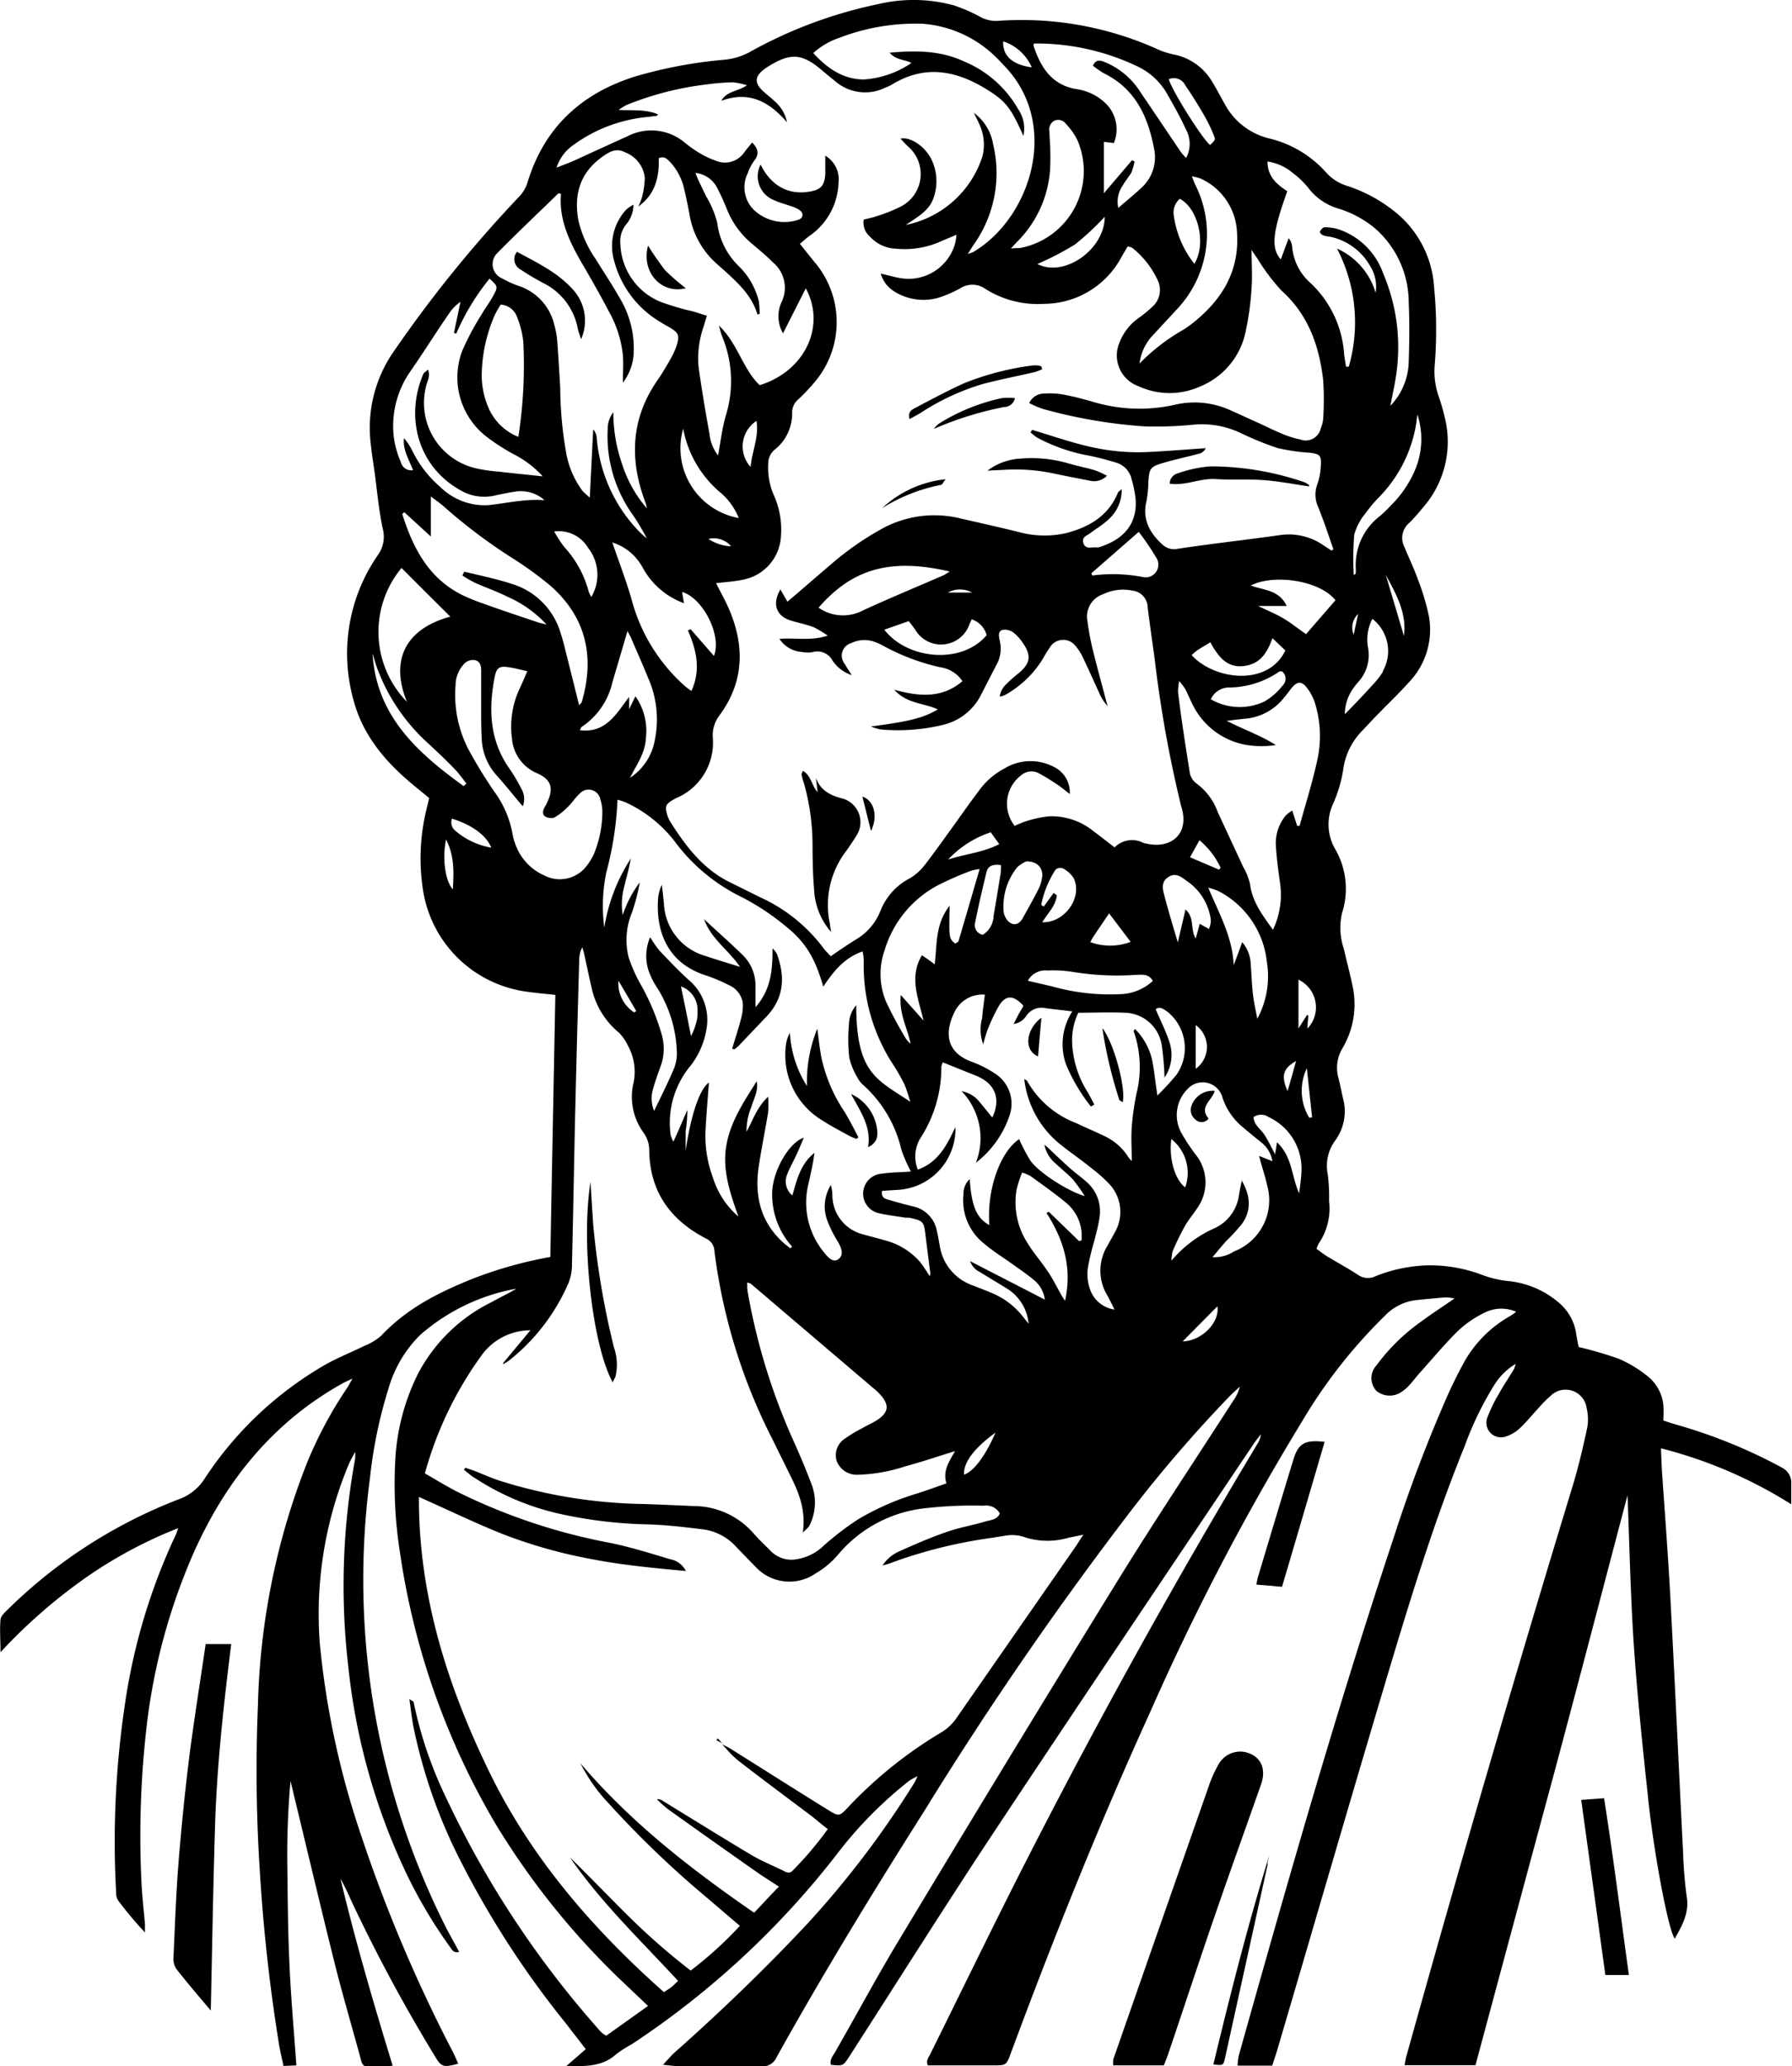 <svg xmlns="http://www.w3.org/2000/svg" viewBox="0 0 210.16 242.3"><title>Asset 11</title><g id="Layer_2" data-name="Layer 2"><g id="Layer_1-2" data-name="Layer 1"><path d="M208.94,172.08a60.76,60.76,0,0,0-11.87-4.88c-.73-.2-1.45-.44-2-.62a16.11,16.11,0,0,0,0-1.85,5,5,0,0,0-2-3.47,14.4,14.4,0,0,0-3.27-1.94,46.33,46.33,0,0,0-4.66-1.36c-.08-.42-.21-1-.28-1.49a5.86,5.86,0,0,0-2.08-3.74,10.7,10.7,0,0,0-5.95-2.51,12.57,12.57,0,0,1-2.91-.68,17.34,17.34,0,0,0-6.28-1.16,17.59,17.59,0,0,0-6.4,1.31,2,2,0,0,1-2-.21c-1.15-.75-2.36-1.4-3.53-2.11-.45-.27-.87-.61-1.31-.92a3.51,3.51,0,0,1,.25-.62,7.3,7.3,0,0,0,1.22-5,20.52,20.52,0,0,0-.16-3.14,5,5,0,0,1,.92-4,5.78,5.78,0,0,0,.89-4.83c-.19-.8-.34-1.61-.54-2.41a4.43,4.43,0,0,1,.47-3.54,10.13,10.13,0,0,0,1.15-7.4c-.29-1.43-.69-2.84-1-4.25a7.65,7.65,0,0,1-.21-4.19,9.29,9.29,0,0,0-.82-7.53,5.75,5.75,0,0,1-.24-5.26,16,16,0,0,0,1.18-3.91,8,8,0,0,1,2.27-4.7c.66-.69,1.3-1.41,2-2.1,1.11-1.15,2.28-2.25,3.34-3.44a8.94,8.94,0,0,0,2.47-7.81,27.31,27.31,0,0,0-1.28-4.31c-.47-1.33-1.09-2.61-1.63-3.92a2.29,2.29,0,0,1,.56-2.74,19.77,19.77,0,0,0,1.56-1.74,11.7,11.7,0,0,0,2.77-10.06,26,26,0,0,0-.82-3,8.79,8.79,0,0,1-.5-3.63,51.07,51.07,0,0,0-.06-9.17,12.29,12.29,0,0,0-4.87-9.13,17.61,17.61,0,0,0-5.29-2.81,5.38,5.38,0,0,1-2.5-1.58,13,13,0,0,0-6.7-4,8.06,8.06,0,0,1-5.23-4.09c-.49-.87-.95-1.77-1.48-2.62a6.76,6.76,0,0,0-4.6-3.16,9,9,0,0,1-1.93-.66A38.79,38.79,0,0,0,117,2.45,3.82,3.82,0,0,1,115,2,18.73,18.73,0,0,0,111.83.62,18,18,0,0,0,103,.48,53,53,0,0,0,88,6.06,7.7,7.7,0,0,1,85,7,53.15,53.15,0,0,0,74.39,9C68.11,11,63.82,15,61.88,21.35A4.23,4.23,0,0,1,60.94,23a148.78,148.78,0,0,0-14.89,18.4,15.64,15.64,0,0,0-2.55,10.8c.11,1.08.29,2.17.44,3.25.3,2.17.48,4.36.94,6.5a3.71,3.71,0,0,1-.57,3.15,20.24,20.24,0,0,0-2.85,17c1.07,4.09,3.69,7.18,6.87,9.84.65.55,1.34,1.08,2,1.65-.11.47-.21.9-.32,1.34a24.23,24.23,0,0,0-.39,9.52,14.22,14.22,0,0,0,12,11.82c1.12.17,2.24.26,3.51.4q-.3,15.39-.59,30.73a48.56,48.56,0,0,0-9.12,2.56c-4,1.6-7.73,3.49-10.72,6.68a6.92,6.92,0,0,1-2,1.2c-1.47.73-3,1.33-4.44,2.13a41.85,41.85,0,0,0-14.31,13.5,5.93,5.93,0,0,1-3,2.35A58.59,58.59,0,0,0,.91,188.74c-.34.34-.81.76-.85,1.18-.11,1.19,0,2.4,0,3.83a63.14,63.14,0,0,1,9.6-8.46,52.32,52.32,0,0,1,11.24-6.09c-.16.43-.2.61-.28.77a70.41,70.41,0,0,0-6,20.1,108.68,108.68,0,0,0-1,21.85,1.7,1.7,0,0,0,.21.91A43.41,43.41,0,0,0,17,226.61c0-.54,0-.76,0-1-.14-1.64-.34-3.27-.41-4.91A111.63,111.63,0,0,1,17.25,202a70.89,70.89,0,0,1,5.55-20.11c3.78-8.38,9.33-15.22,17.49-19.73.25-.14.51-.24,1.05-.49-.3.51-.43.74-.57,1A48.09,48.09,0,0,0,36,171.56,82.7,82.7,0,0,0,30.25,200a180.56,180.56,0,0,0,.19,18.9,204.79,204.79,0,0,0,2.28,20.82c.14.83.34,1.66.53,2.55l1.51-.07c-.27-3.79-.6-7.46-.78-11.14s-.24-7.3-.26-10.95a98.14,98.14,0,0,1,.35-11.25c1.79,7.38,3.45,14.43,5.2,21.46.92,3.67,2,7.31,3,11,.12.45.18,1,.78,1a13,13,0,0,0,3-.09c-2.25-7.34-4.37-14.58-6.12-21.92.5.88.91,1.79,1.32,2.7A190.45,190.45,0,0,0,50.93,241c.83,1.41,1,1.48,2.81,1-.21-.46-.4-.92-.62-1.36a174.74,174.74,0,0,1-10.77-25.42,99.37,99.37,0,0,1-4.85-22.55,45.49,45.49,0,0,1,3.42-21c.17-.41.41-.79.73-1.42a6.77,6.77,0,0,1,0,.81,82.22,82.22,0,0,0-.8,24.41,74.58,74.58,0,0,0,6.41,23.38,56.57,56.57,0,0,0,5.59,9.57c.19.26.34.62,1,.48-.52-1-1-1.82-1.46-2.7a90.68,90.68,0,0,1-9-52.9,54.44,54.44,0,0,1,2.16-10.43,14.5,14.5,0,0,1,3.71-6.31,23.38,23.38,0,0,1,11.29-5.44c-.92.57-1.89,1-2.83,1.54a19.41,19.41,0,0,0-8.7,8.44,25.64,25.64,0,0,0-2.63,9.58,51.12,51.12,0,0,0,.49,11.19,87.29,87.29,0,0,0,11.23,32A89.51,89.51,0,0,0,73,232.38l3,2.85-4.9,3.49a4,4,0,0,1-.45-.29,5.21,5.21,0,0,1-.56-.59,113.69,113.69,0,0,1-17.76-27,47.79,47.79,0,0,1-3.82-11.24c0-.08-.17-.13-.5-.36.17,1.21.28,2.19.46,3.17a61.83,61.83,0,0,0,5.74,16.2,108.36,108.36,0,0,0,12.07,18.56l2.42,3.13-2.31,2c2.31,0,4.25.06,5.86-1.4a15.17,15.17,0,0,1,1.84-1.18,100.25,100.25,0,0,0,24-22.21,47.9,47.9,0,0,1,8.52-8.67c.23-.17.49-.28,1-.56-.21.44-.27.6-.36.75a110.78,110.78,0,0,1-12.47,16.46c-5,5.35-10.26,10.41-15.73,15.26-.38.35-.71.76-1.3,1.38.91.08,1.48.18,2.05.18,3.15,0,6.31,0,9.46,0a1.78,1.78,0,0,0,1.82-1.07c5.46-9.82,11.32-19.4,17.33-28.89A423.75,423.75,0,0,1,132.76,177a158.79,158.79,0,0,1,11.45-13.27c.38-.39.79-.75,1.19-1.12a4.84,4.84,0,0,1-.77,1.65c-4.57,7.1-9.26,14.13-13.69,21.32q-12.85,20.86-25.48,41.88c-2.62,4.33-5,8.79-7.53,13.2-.26.44-.65.88-.49,1.47,1.45.15,1.44.15,2.22-1.06,5.46-8.49,10.82-17,16.39-25.45,10.26-15.49,20.64-30.9,31-46.34.25-.37.54-.72.82-1.08a2.62,2.62,0,0,1-.43,1.16q-13.81,23-26.08,46.88c-4.2,8.16-8.19,16.42-12.26,24.63-.18.38-.55.74-.28,1.33h7.65c1.55,0,1.55,0,2.11-1.52,5-13.48,10.34-26.8,16.3-39.89a290.12,290.12,0,0,1,17.8-34.07,60.15,60.15,0,0,1,9.78-12.47,6.06,6.06,0,0,1,3.45-1.77c1.22-.13,2.45-.25,3.67-.34a6.34,6.34,0,0,1,1,.13c-1.46,1-2.75,1.85-4,2.77a22.94,22.94,0,0,0-5.15,5.07,2.19,2.19,0,0,0,0,3,2.45,2.45,0,0,0,3,.07,5.1,5.1,0,0,0,.92-.82c.43-.47.81-1,1.24-1.46,1.46-1.63,2.86-3.32,4.42-4.85a12.33,12.33,0,0,1,3-2.07,4.36,4.36,0,0,1,3.81-.15c-.31.22-.52.38-.74.51a14.11,14.11,0,0,0-5.49,5.61c-.63,1.16-1.22,2.35-1.76,3.55a170.05,170.05,0,0,0-6.36,16.75c-6.68,20.08-12.47,40.43-18.19,60.8a8,8,0,0,0-.14,1.18h4.06c.23-.72.44-1.32.62-1.93,4.6-15.61,9.12-31.25,13.8-46.84,2.42-8,4.95-16,8.13-23.82a38.19,38.19,0,0,1,3.51-7.25,7.39,7.39,0,0,1,2.51-2.46c-.15.42-.16.51-.2.59-.6,1-1.23,1.92-1.78,2.92a17.06,17.06,0,0,0-1.37,2.82,1.71,1.71,0,0,0,2.16,2.2,4.27,4.27,0,0,0,1.63-.95c.77-.71,1.43-1.54,2.14-2.3a15.13,15.13,0,0,1,1.54-1.56,2.49,2.49,0,0,1,4.19,1.5,5.58,5.58,0,0,1,.06,2.3c-.48,2.23-1,4.46-1.65,6.63q-10.17,33.36-19.54,67c-.1.33-.14.67-.23,1.1h8.32q4.49-16.72,9-33.42c3-11.17,5.91-22.34,8.83-33.42.23,5.75.34,11.6.73,17.42s1,11.72,1.63,17.58c.67,6.73,2.42,16,3.18,17,.85-1.52,1.71-3,1.41-4.87a49.74,49.74,0,0,1-.43-5.19c-.5-9.76-.94-19.52-1.46-29.27-.26-5.06-.65-10.12-1-15.17-.06-.95-.09-1.9-.14-3a53.07,53.07,0,0,1,15.28,6.56c0-.92,0-1.63,0-2.34A2,2,0,0,0,208.94,172.08ZM154.47,89.21c-.56,2.57-1.36,5.1-2.06,7.64l-.28,0c-.18-.55-.35-1.1-.58-1.8a4.5,4.5,0,0,0-.77.59,5.13,5.13,0,0,0-1.14,3.7c.09,1.36.27,2.73.46,4.08a9.53,9.53,0,0,1-.81,5.61c-1.27-1.76-2.44-3.31-2.69-5.37a7.59,7.59,0,0,0-.8-2c-1-2.16-2-4.29-3-6.46a7.15,7.15,0,0,0-2.5-3.34,2,2,0,0,1-.76-1.21c-.5-3.15-1-6.31-1.38-9.47a6.45,6.45,0,0,1,.13-1.32,8.53,8.53,0,0,1,.71.93c.31.61.57,1.25.88,1.86a8.67,8.67,0,0,0,7,4.8,11.08,11.08,0,0,0,2.75-.08c-1.73-1.1-3.67-1.78-5.77-2.84,1-.12,1.74-.21,2.46-.28a6.45,6.45,0,0,0,4.28-2.46c.34-.37.61-.8.94-1.18.6-.7,1.1-.76,1.69,0a5.61,5.61,0,0,1,1,1.89A13,13,0,0,1,154.47,89.21ZM152,124.42c-.33,1.19-.61,2.22-1,3.53C150.22,126.16,150.46,125.3,152,124.42ZM140.7,108.33c-.16.6-.3,1.11-.47,1.73-.66-1.06-.1-2.45-1.2-3.4l-.9,3.85c-.56-1.9-1.08-3.57-1.52-5.27-.21-.81-.55-1.75.38-2.37s1.57,0,2.24.47a6.54,6.54,0,0,1,2.75,4.37,2,2,0,0,1,0,.55,5.56,5.56,0,0,1-.19.68Zm-.47,17v-5.12A3.15,3.15,0,0,1,140.23,125.33Zm-.67-24.8,1.11-2a9.41,9.41,0,0,1,2.48,3.23c-.07.07-.13.15-.19.22Zm2.14,3.56a7.26,7.26,0,0,1,1.24.43,10.59,10.59,0,0,1,5.63,8.25,10.48,10.48,0,0,1-1.12,6.7c-.18-1-.4-1.92-.51-2.88-.14-1.18-.16-2.37-.26-3.55a4.17,4.17,0,0,0-1-2.56c-.35,1-.67,1.83-1,2.7C144.56,109.92,143,107.19,141.7,104.09Zm-1.95-27.27a7.08,7.08,0,0,1,.68-.57c.45-.3.93-.57,1.51-.93.87,1.55,1.86,3,3.85,2.79s2.8-1.51,3.44-3.27l1.51,1.44C148.69,80.56,142.38,79.73,139.75,76.82Zm10.68,3.56a7.35,7.35,0,0,1-2.12,1.87A6.75,6.75,0,0,1,142,82a2.36,2.36,0,0,1,2.06-1.38,10.45,10.45,0,0,0,6-1.89c.06,0,.17,0,.29,0A1.09,1.09,0,0,1,150.43,80.38Zm2.76-6c-1-.68-1.77-1.33-2.65-1.85s-1.78-.89-3-1.47h3.36c-.92-1.93-2.73-1.83-4.21-2.4,2.78-1.41,8.13-.56,9.93,1.73C155.49,71.68,154.36,73,153.19,74.34Zm9,4.39a10.34,10.34,0,0,1-1.27,1.61c-1,1.1-2,2.16-3.2,3.37a5.21,5.21,0,0,1,.87-2.86,8,8,0,0,1,.66-.87,4.67,4.67,0,0,0,1.2-4,5.25,5.25,0,0,1,.5-3.45A4.79,4.79,0,0,1,162.16,78.73ZM159.28,72c-.18.81-.35,1.62-.53,2.43A2.2,2.2,0,0,1,159.28,72Zm5.37,2.58c-.69-2.33-1.41-4.74-2.13-7.16C163.74,69.66,165,71.91,164.65,74.54Zm1.59-25.94A9.33,9.33,0,0,1,166,55a13,13,0,0,1-2.89,4.28,13.61,13.61,0,0,1-1.28,1.24A7.21,7.21,0,0,0,159,66.61a4.9,4.9,0,0,1,0,.54c0,.09,0,.18-.24.27a35.17,35.17,0,0,1,.06-4.71,6.56,6.56,0,0,1,1.31-2.5,16.59,16.59,0,0,1,1.69-2,15.94,15.94,0,0,0,4.29-8.68C166.12,49.35,166.15,49.13,166.24,48.6ZM151.61,20.28a9.91,9.91,0,0,1,1.86,1.8,6.8,6.8,0,0,0,3.43,2.36,12.39,12.39,0,0,1,4.31,2.3,11.56,11.56,0,0,1,4,8.69c.1,2.32.08,4.65,0,7a7.72,7.72,0,0,1-2.15,5.16c.26-1.38.51-2.47.67-3.58a22.06,22.06,0,0,0-1.51-11.93,8.4,8.4,0,0,0-5.27-5.2,5.73,5.73,0,0,0-1.6-.23c-.18,0-.44.27-.53.47s.19.4.36.48a3.44,3.44,0,0,0,.8.16,7.06,7.06,0,0,1,4.78,3.57,4.46,4.46,0,0,1,.57,3,8.24,8.24,0,0,0-4.53-5.18A18.75,18.75,0,0,1,158.18,43l-.32,0c-.07-.46-.16-.93-.22-1.39a12.6,12.6,0,0,0-3.88-8.36,6.42,6.42,0,0,1-2.23-4.41,2.46,2.46,0,0,0-.15-.53,2.36,2.36,0,0,0-.25-.38l-.92,2.49c-1.16-1.32-1-3.12.76-8-1.19-.77-2.32-1.68-2.32-3.48A5.93,5.93,0,0,1,151.61,20.28Zm-6.54,6.94c.32,4.53-1.72,7.89-5.12,10.61a12.49,12.49,0,0,1-1.11.8,23.32,23.32,0,0,0-5.2,4,5.89,5.89,0,0,1,1.74-3.5c.91-1,1.86-2,2.77-3a12.83,12.83,0,0,0,2-14.52c-.11-.24-.2-.5-.37-.93a6.33,6.33,0,0,1,1,.25A7.26,7.26,0,0,1,145.07,27.22Zm-6.71-3.91c2.15,1.12,3.16,5.27,1.71,7.63a11.68,11.68,0,0,1-2.43-5.82A2.14,2.14,0,0,1,138.36,23.31ZM139,10c.78,1.12,1.49,2.28,2.18,3.46a18.59,18.59,0,0,1,1.14,2.33c.25.6.21.62-.4,1.21-.8-.55-4.43-6.27-4.85-7.71A1.48,1.48,0,0,1,139,10ZM121.26,5.1a27.52,27.52,0,0,1,12.25,2.74A7.82,7.82,0,0,1,136.87,11c.79,1.39,1.58,2.78,2.24,4.23a3.51,3.51,0,0,1,0,3.29,6.21,6.21,0,0,1-.62-.69c-1.59-2.35-3.16-4.7-4.73-7a8.94,8.94,0,0,0-4.22-3.56c-.49-.19-1-.35-1.37.43a10.87,10.87,0,0,0,1.28.89c3.7,1.81,5.19,5.09,5.9,8.87a4.81,4.81,0,0,1-1.53,4.6c-.82.77-1.7,1.48-2.67,2.32a3.33,3.33,0,0,1,.53-2.64c.29-.52.7-1,1-1.49a7.07,7.07,0,0,0,.38-1.31l-.3-.15-3.3,3.87V16.63l1.17.15a4.25,4.25,0,0,0-.8-4.49,6.12,6.12,0,0,0-3.59-1.84c-2.88-.48-4.17-2.52-5-5C121.16,5.36,121.22,5.26,121.26,5.1Zm1.81,10.33a1.17,1.17,0,0,1,.58-1.27,1.09,1.09,0,0,1,1.35.36,7.34,7.34,0,0,1,1.39,2,9.18,9.18,0,0,1-6.68,12.55c-.27.05-.54,0-1.16.08.39-.43.56-.63.75-.81A13.21,13.21,0,0,0,123.18,19C123.21,17.8,123.12,16.61,123.07,15.43Zm3,13.24a31.79,31.79,0,0,0,3.49-3.25c0,3.8-4.71,7.17-7.9,5.54A35.35,35.35,0,0,0,126.07,28.67ZM117.65,4.85A5.5,5.5,0,0,1,121,7.9C118.69,7.58,117.57,6.52,117.65,4.85ZM67.18,17.05a17.56,17.56,0,0,1,8.71-3.33L77,13.59s.06-.05.19-.17c-1.44-.62-2.92-.44-4.64-.53a8.63,8.63,0,0,1,.91-.57,36.27,36.27,0,0,1,9.5-2.43,27.36,27.36,0,0,1,3-.24A8.91,8.91,0,0,1,87.6,10c-1.11.76-2.38.67-3,1.82,3.29-1.21,5.65.15,7.7,2.52a4.48,4.48,0,0,0-1.54-2.55c-.46-.44-1-.81-1.44-1.27-.82-.84-.75-1.56.17-2.3a9,9,0,0,1,.91-.61c2.38-1.4,3.69-1.28,5.84.5.59.5,1.19,1,1.79,1.48a5.35,5.35,0,0,0,5.79.69,5,5,0,0,0,.74-.34c4.22-2.6,8.13-1.51,11.87,1,1.71,1.16,2.31,2.13,3.59,5a4,4,0,0,0-.62-3.15A13.05,13.05,0,0,0,113,7.18c-2.7-1.25-5.53-1.28-8.66-1,.72.88,1.67.76,2.55,1.2a11.16,11.16,0,0,1-5.59,1.94C98.85,9.3,97,8,95.38,6.22a8.57,8.57,0,0,1,3.1-1.8,24.77,24.77,0,0,1,9.78-1.63,13.71,13.71,0,0,1,8.63,4c.27.24.5.53.76.79,6.85,6.92,3.22,18.05-3.56,22a4.51,4.51,0,0,1-.59.19c.28-.43.45-.71.64-1a14.51,14.51,0,0,0,2.33-11.86,5.73,5.73,0,0,0-2.26-3.68c.26.54.44.88.6,1.24a5.71,5.71,0,0,1,.41,3.86,11.92,11.92,0,0,1-9,8.05c1.5-1,2.84-1.74,3.31-3.31a5.87,5.87,0,0,0-.3-4.39c-.75-1.5-2.44-2.68-3.62-2.42.31.33.57.62.85.89a4.27,4.27,0,0,1-.78,7.05,17.65,17.65,0,0,1-2.91,1.16c-.46.17-1,.26-1.48.4a2.15,2.15,0,0,0,.75,2,4.28,4.28,0,0,0,3,1.4,10.41,10.41,0,0,0,5.34-.87c.54-.24,1.09-.46,1.79-.76A6.65,6.65,0,0,1,112,28.6a5.68,5.68,0,0,1-6.5,4c-.66-.12-1.32-.31-2.21-.52a3.61,3.61,0,0,0,1.56,2.08,6.4,6.4,0,0,0,5.78.56,14.24,14.24,0,0,0,2-.92,2.61,2.61,0,0,1,2.93.08,11.54,11.54,0,0,0,6.92,1.75,10.34,10.34,0,0,0,9-5.41c.24-.43.5-.86.77-1.32a1.75,1.75,0,0,1,.56.18,10.53,10.53,0,0,1,3,3.87,2.62,2.62,0,0,1-.64,3,14.12,14.12,0,0,1-1.69,1.38,6.26,6.26,0,0,0-2.16,2.77,3.83,3.83,0,0,0,2.2,5.19,8.68,8.68,0,0,0,7.16.06,8.86,8.86,0,0,0,5.43-6.6,32.43,32.43,0,0,0,.67-5c.11-1.4,0-2.82,0-4.44.27.4.44.68.64.94a23.78,23.78,0,0,0,2.86,3.82c3.17,2.85,4.44,6.5,4.9,10.54a35.37,35.37,0,0,1,0,4.49,3.31,3.31,0,0,1-.27,1.06,1.81,1.81,0,0,1-2.44,1.37,10.9,10.9,0,0,1-2.08-.65c-1-.41-2-.92-3-1.37s-2-.92-3-1.36a10.14,10.14,0,0,0-6.67-.67,18.94,18.94,0,0,1-9.74-.42c-1.09-.3-2.2-.6-3.32-.8a9.27,9.27,0,0,0-2.17-.11,1.94,1.94,0,0,0-1.79,1.11,10,10,0,0,0,1.63.7A59.35,59.35,0,0,0,134.2,50a44.46,44.46,0,0,0,5.88-.21,10.57,10.57,0,0,1,5.44,1,38,38,0,0,0,4.3,1.75,23.46,23.46,0,0,0,3.77.55c1.21.15,1.4.32,1.31,1.56a7.38,7.38,0,0,1-.41,2.14,3.53,3.53,0,0,0,.14,2.76c.64,1.59,1.18,3.24,1.75,4.86l-.22.16-.93-.61a7.12,7.12,0,0,0-5.06-1.22c-4,.57-8,1-12.07,1.62a2,2,0,0,1-1.76-.49c-1.52-1.37-2.4-3-1.89-5.09a13.72,13.72,0,0,0,.23-2.32c.1-1.52.23-1.74,1.75-2.18s2.83-.71,4.24-1.09a1.18,1.18,0,0,0,.74-.63c-2.29.15-4.57.34-6.86.45a25.18,25.18,0,0,1-6.93-.67c-2.23-.52-4.4-1.28-6.6-1.94,0,.1-.1.2-.16.3a6.34,6.34,0,0,0,.76.61,20.64,20.64,0,0,0,6.3,2.16c1,.22,2,.48,2.9.76a2.61,2.61,0,0,1,1.9,2,13.84,13.84,0,0,1,.46,2.27c.25,3.35-1.9,4.93-4.31,5.68a1.33,1.33,0,0,1-.4,0c-.53,0-1.18.23-1.41-.48s.36-.86.76-1.15c.73-.55,1.51-1,2.18-1.64a4.61,4.61,0,0,0,1.55-3.55c-.23.21-.4.3-.45.43-1.12,2.71-3.34,4-6,4.71a11.43,11.43,0,0,1-5.69-.13c-2.3-.56-4.61-1.08-6.92-1.61a12.77,12.77,0,0,0-9.14,1.29,34.69,34.69,0,0,0-6,4.22c-1.66,1.41-3.3,2.85-5,4.29l-.83-1.44c-1,1.71-.48,3.15,1.26,3.66.88.26,1.77.45,2.62.76a11.74,11.74,0,0,1,1.67,1c-2,.65-3.79.22-5.66.38a3.44,3.44,0,0,0,2.7,1.54,3,3,0,0,0,1.23,0,2,2,0,0,1,2.29,1,4.38,4.38,0,0,0,2.26,1.71c-.27-.44-.57-.86-.82-1.31a1.53,1.53,0,0,1,.78-2.45,3.46,3.46,0,0,1,2.66-.16,6,6,0,0,1,1,.44,25.48,25.48,0,0,0,6.76,2.56,3.71,3.71,0,0,1,2.6,1.63c-2.34,2-5,1.84-8,1,1.51,1.69,3.5,1.54,5.11,2.31-1.67,1-3.36,1.42-7.85,2a6.35,6.35,0,0,0,1.15.35A22.38,22.38,0,0,0,110.6,85,6.71,6.71,0,0,0,115,81.58c.67-1.3,1.33-2.6,2-3.88a3.91,3.91,0,0,0,.22-2.67c-.08-.47-.19-1,.36-1.17a1.67,1.67,0,0,1,1.23.29,4.9,4.9,0,0,1,1.11,1.2c1.08,1.51.93,2.46-.5,3.63a16.46,16.46,0,0,0-1.53,1.37,2.46,2.46,0,0,0-.65,1.34,2.7,2.7,0,0,0,.59-.17,12.09,12.09,0,0,0,4.5-4.31,13,13,0,0,1,.79-1.28,1.82,1.82,0,0,1,3-.2A6.2,6.2,0,0,1,127,77.1c.65,1.36,1.26,2.74,1.89,4.11a5.75,5.75,0,0,0,1,1.59c-.56-2.14-1.16-4.29-1.69-6.44a29.79,29.79,0,0,1-.66-3.49,2.75,2.75,0,0,1,1.81-3.18,5.41,5.41,0,0,1,3.46-.43,2,2,0,0,1,1.78,1.93c.25,2,.55,4.07.83,6.11a144,144,0,0,0,3.1,17.23,2.58,2.58,0,0,1,.08.26c.88,3.2-1.48,4.83-4.29,4.1l-.13,0a2.86,2.86,0,0,0-3.46.48c-.86-.66-1.67-1.3-2.51-1.92A7.78,7.78,0,0,0,123,95.73a13.72,13.72,0,0,0-2.66.57,10.73,10.73,0,0,0-1.34.55,4.19,4.19,0,0,1,1-6.11,1.84,1.84,0,0,1,1.83-.06c.72.38,1.41.82,2.09,1.27.47.31.91.68,1.54,1.16a3.31,3.31,0,0,0-1.89-3.19,5.88,5.88,0,0,0-5.76.19,8.61,8.61,0,0,0-3,2.61c-1,1.32-1.94,2.66-2.9,4-1.16,1.59-2.28,3.2-3.49,4.75a6.06,6.06,0,0,1-1.71,1.52,7.31,7.31,0,0,0-3.43,3.76,6.73,6.73,0,0,1-2.85,3.39c-1,.63-2,1.29-3,2-.35-.39-.65-.66-.89-1a19.22,19.22,0,0,0-7.41-5.93l-3.55-1.76c-3.16-1.56-5.18-4.25-7-7.13a3.54,3.54,0,0,1-.36-.88c-.25-.89-.12-1.17.72-1.65.12-.07.24-.14.37-.2a7.06,7.06,0,0,0,4.28-7.15,3.86,3.86,0,0,1,.78-2.54c2.81-3.8,3-7.91,1.25-12.18-.46-1.13-1.07-2.19-1.64-3.33,1.11-.14,2.11-.19,3.09-.4a5.48,5.48,0,0,0,4.52-5.14,9.86,9.86,0,0,0-.79-4.68,8,8,0,0,1-.7-3.86,2.07,2.07,0,0,1,.73-1.56,5.42,5.42,0,0,0,2.07-4.43,2,2,0,0,1,.76-1.52,23.33,23.33,0,0,0,2.14-2.31,10.86,10.86,0,0,0-.3-13.79c-.54-.66-1.07-1.33-1.69-2.11.48-.39.83-.73,1.23-1a7.87,7.87,0,0,0,3.3-6.19,3.21,3.21,0,0,0-1.55-3.14c0,.84,0,1.51,0,2.16-.1,1.39-.54,1.84-1.91,2.06-2.46.4-4.47-.72-5.68-3.18a3,3,0,0,0,1.62,4.19c.61.29,1.29.45,1.93.68a4.23,4.23,0,0,1,1,.45c.53.37.48.95-.12,1.15a5.2,5.2,0,0,1-5.22-1.16,3.71,3.71,0,0,1-.71-4.31,5.26,5.26,0,0,1,.75-1.45c.6-.76.49-1.38-.24-2.14-.33.41-.65.77-.93,1.16a2.73,2.73,0,0,1-3.27,1,10.54,10.54,0,0,1-2.1-1,14.79,14.79,0,0,1-1.66-1.19A6.07,6.07,0,0,0,73.55,16c-2,.89-4.07,1.86-6.1,2.78-.64.29-1.31.53-2.18.88A5.1,5.1,0,0,1,67.18,17.05Zm66.91,50.63a18.42,18.42,0,0,0-6-.19l-.09-.27,5.55-4.85a31.64,31.64,0,0,1,2.11,3.12A1.49,1.49,0,0,1,134.09,67.68Zm-23.5-.19c-3.13,1.36-6.28,2.66-9.38,4.09A5,5,0,0,1,96,71.26c4-4.61,8.49-5.84,15.38-4.24C111.07,67.21,110.84,67.38,110.59,67.49Zm3.49,2h-2.93A3,3,0,0,1,114.08,69.53Zm-7.51,3.35a12.24,12.24,0,0,1,.76,1,3.52,3.52,0,0,0,6.33-.54,7.1,7.1,0,0,1,.3-.67,2.66,2.66,0,0,1,1.75,1.86c-3,3.52-9.36,2.8-12-.65Zm17,31.87-1.16,1.6-.3-.19a11.66,11.66,0,0,1,1.69-4.15.87.87,0,0,1,.83-.15,3.33,3.33,0,0,1,1.27,1.13c1.12,2.22-1,5.28-3.66,5.2.62-1.06,1.58-1.91,1.7-3.16Zm-1.35-1.9a4.21,4.21,0,0,1-.42,1.43c-.59,1.17-1.23,2.31-1.87,3.45s-1.67.72-2.08-.26a1.83,1.83,0,0,1-.16-.65,7.34,7.34,0,0,1,1.6-5.07,3.33,3.33,0,0,1,1.09-.7C121.65,101,122.34,101.78,122.23,102.85Zm.52,11a14.82,14.82,0,0,1,3.12.17,32.28,32.28,0,0,0,7.48.33c.66,0,1.38-.13,1.86.72a5.87,5.87,0,0,1-3.78,1.55,24.87,24.87,0,0,1-8-.9l-2.88-.67A2.34,2.34,0,0,1,122.75,113.8Zm5.12-3.32c.15-.28.22-.43.32-.58.6-.9,1.21-1.79,1.89-2.8l2.53,3.34A6.79,6.79,0,0,1,127.87,110.48Zm-18.25,2.59-.74-.55-.75-.51c-1.53,2.56-.43,5,.19,7.66l-2.67-3c-.23,2.22.79,3.86,1.15,5.71a2.78,2.78,0,0,1-.55-.59,48.53,48.53,0,0,1-2.32-4.32,8.39,8.39,0,0,1-.19-6,12.77,12.77,0,0,1,6.23-7.65,38.13,38.13,0,0,1,3.87-1.7,5.85,5.85,0,0,1,1.06-.22c-.86,2.93-1.65,5.68-2.47,8.42,0,.14-.27.22-.4.32-.73-.6-.73-.6-.65-4.44C109.69,108.33,109.9,110.69,109.62,113.07Zm-10,11a8.18,8.18,0,0,0,1,2.37,2.51,2.51,0,0,0,.59.75,14.65,14.65,0,0,1,4.52,7.66,17.55,17.55,0,0,0,1.11,2.52l-1.18.08a20.1,20.1,0,0,0-2.58.22,2.35,2.35,0,0,0,0,4.59c1,.23,2.06.35,3.09.52.27,0,.55,0,.82.09,1.22.26,1.38.47,1.53,1.72.19,1.59.4,3.17.6,4.75a1.22,1.22,0,0,1-.07.3c-.4-.59-.74-1.17-1.16-1.69a8.18,8.18,0,0,0-4.15-2.52c-.83-.25-1.68-.45-2.5-.69a4.73,4.73,0,0,1-3.61-4.61,4.9,4.9,0,0,0-.18-1.18,4.76,4.76,0,0,0-.39,4.24,13.52,13.52,0,0,0,1.23,2.43c.55,1,.59,1.57.08,2s-1.08.09-1.78-.84a9.17,9.17,0,0,1-1.79-7.87c.28-1.23.56-2.46.73-3.73-1.59,1.25-2.06,3.08-2.59,5a2.12,2.12,0,0,1-.63-2.43c.31-.81.74-1.56,1.11-2.35.27-.6.53-1.21.86-2-1.71.58-3.48,3.63-3.7,6.14a9.11,9.11,0,0,0,2.33,6.64l-.22.2c-.36-.3-.75-.58-1.08-.91-2.51-2.45-3.12-5.48-2.6-8.81.32-2.08.74-4.13,1.08-6.2a12.13,12.13,0,0,0,0-1.86c-1.39,1.33-1.79,2.8-2.53,4.1a7.33,7.33,0,0,1,.57-2.91c.29-1,.85-1.9.62-3-1.48,2.37-3.07,4.69-3.56,7.54s.44,5.59,1.42,8.32a9.86,9.86,0,0,1-3-4.6,13.91,13.91,0,0,1-.85-5.64c.1-1.86.26-3.71.39-5.47-1.07.74-2.1,3.7-2.73,8,0-.77,0-1.55,0-2.32a16.36,16.36,0,0,0,.2-2.47c-.53,1.18-1,2.37-1.64,3.72a3.49,3.49,0,0,1-.32-.79,10.47,10.47,0,0,1,2.12-7.85,9.41,9.41,0,0,0,2.08-4.54,6.13,6.13,0,0,0-2.07-5.78c-1.22-1.09-2.34-2.29-3.47-3.48a14,14,0,0,1-1.06-1.54,5.52,5.52,0,0,0-.14,4.06,9.37,9.37,0,0,0,1,1.94,15,15,0,0,1,2.26,7.24,4.76,4.76,0,0,1-.32,2.14c-.67,1.61-1.47,3.18-2.34,5a3.91,3.91,0,0,1-.14-2.52c.24-.88.55-1.74.86-2.6a6,6,0,0,0,.16-3.89,27.21,27.21,0,0,0-2.43-5.79,17.59,17.59,0,0,1-1.44-3.23,8.39,8.39,0,0,1,.39-5.23,22.29,22.29,0,0,0,.92-3.55,13.35,13.35,0,0,0-2,3.84A7.9,7.9,0,0,1,73.2,104c.27-1.1.58-2.19.78-3.32a20.88,20.88,0,0,0-3.11,8.09,19.3,19.3,0,0,1,.24-6.48,39.37,39.37,0,0,0,1.31-8.51,7.3,7.3,0,0,1,1,.33,15.5,15.5,0,0,1,5.64,4.47,21.51,21.51,0,0,0,8,6.66,28.38,28.38,0,0,1,5.11,3.4c2.37,1.89,3.45,3.82,4.38,7.06,1.18-1.76,2.43-3.37,4.61-4.13a6.19,6.19,0,0,1,.14,1.06,21.18,21.18,0,0,0,3.51,12.31,23.88,23.88,0,0,1,1.28,2.26,20.14,20.14,0,0,1,.66,2c-3.92-2.64-6.34-3.3-6.33-11.33a3.58,3.58,0,0,0-.86,2.31A18.73,18.73,0,0,0,99.61,124.09ZM79.8,115.65a2.92,2.92,0,0,1,2,3,3.37,3.37,0,0,1,0,.44,3.87,3.87,0,0,1-.06.46,7.44,7.44,0,0,1-.7,1.95c-.39-2-.78-3.9-1.18-5.84Zm-5.18,2.91-.25.16A4.06,4.06,0,0,1,72.53,115ZM55.68,68.33c1.25.56,2.54,1,3.77,1.62a13.67,13.67,0,0,1,4.65,3.29c-.5-.13-.73-.17-.95-.24-1.64-.55-3.29-1.1-4.92-1.67-1.24-.44-2.51-.85-3.7-1.4-4.16-1.92-6.07-5.56-7.35-9.65l.23-.22,3.12,2.86v-4.7c.67.52,1.19.86,1.64,1.28a63.67,63.67,0,0,0,8,6,41.63,41.63,0,0,1,4.42,3.22c4.17,3.7,5.17,8.31,3.65,13.56,0,.12-.15.21-.32.43l-1.53-6.13c-.19-.75-.37-1.51-.61-2.24a8.55,8.55,0,0,0-5.69-5.85c-1.84-.6-3.76-1-5.65-1.45l-.21.45A15.53,15.53,0,0,0,55.68,68.33Zm9.28-6a4,4,0,0,1,4,1.9A5.11,5.11,0,0,1,69.35,70a3.53,3.53,0,0,1-.32-.66,12.38,12.38,0,0,0-2.85-5.19A14.52,14.52,0,0,1,65,62.34Zm3.23,22.93A8.55,8.55,0,0,0,71.82,80c.57-1.91,1.13-3.83,1.77-6,.24.47.39.71.5,1,.65,1.51,1.31,3,1.93,4.52a12,12,0,0,1,.78,7.23,6.66,6.66,0,0,1-2.91,4.46c.75-1.52,1.8-2.91,1.86-4.69a7.06,7.06,0,0,0-1.23-4.87l-.74,1.52V81.73C72.29,83.66,71.1,86,68,85.63,68.13,85.41,68.13,85.3,68.19,85.27Zm11.93-35a12.87,12.87,0,0,0,4.29,7.44,7.54,7.54,0,0,1,2.23,3.05A8.32,8.32,0,0,1,80.12,50.28Zm5.64,13.8a5.07,5.07,0,0,1-2.67-.86A2.67,2.67,0,0,1,85.76,64.08ZM80,69.42c2.43.7,4.68,5.09,3.73,7.5L81,73.79l-.33.12c1,2.31,1.56,4.62.42,7.11a7.52,7.52,0,0,1-.76-.56,20.64,20.64,0,0,1-6.13-9.7c-.64-2.36-1.54-4.65-2.39-7.15a6.08,6.08,0,0,1,2.82,1.87,6.63,6.63,0,0,1,.77,1.13,9,9,0,0,0,4.82,4.13C80.12,70.22,80.06,69.84,80,69.42Zm31.19,31.38a12,12,0,0,1,5-3.2l1,1.39C115.21,100,113.12,100.15,111.19,100.8Zm3.16,7.44c.4-2,.86-4,1.35-6,.18-.74.81-.92,1.69-.79,0,.48,0,.88-.09,1.27-.25,1.58-.51,3.14-.78,4.71a2.69,2.69,0,0,1-1.26,2.19A1.14,1.14,0,0,1,114.35,108.24ZM88.72,49.36c.31,1.91-.54,3.56-.69,5.4A3.57,3.57,0,0,1,88.72,49.36ZM58.31,29.69c2.33-2.37,4.76-4.66,7.16-7,0,0,.16,0,.24,0l.08.06a0,0,0,0,0,0,0c-.26,3,1,5.6,2.45,8.11,1.11,1.89,2.19,3.8,3.21,5.74a13.27,13.27,0,0,1,1.6,5.06c.08,1,0,2,0,3.21a6.09,6.09,0,0,0,1.25-3.2A11.41,11.41,0,0,0,72.71,35c-.9-1.59-1.92-3.11-2.88-4.66a13.27,13.27,0,0,1-2-4.5c-.54-3,.18-5.54,2.71-7.38.8-.58,1.66-1.18,2.76-.6a3.6,3.6,0,0,1,2.32,3,10.06,10.06,0,0,1-.37,2.41,6,6,0,0,1-.4.95c2-1.41,2.48-3.47,2.4-5.66.72-.32,1,.13,1.38.48a6.86,6.86,0,0,1,1.64,3.27c.24,1,.44,2,.61,2.94A9.8,9.8,0,0,0,84,30.88l1.12,1c1.55,1.42,3.08,2.85,3.71,5l.26-.07A11.52,11.52,0,0,0,89,35.36a8.62,8.62,0,0,0-2.33-4.12,8.5,8.5,0,0,1-2.56-5.15A11.71,11.71,0,0,0,82.8,23c-.41-.9-.89-1.76-1.24-2.72A3.22,3.22,0,0,1,84.09,22a26.74,26.74,0,0,1,1.19,2.61,10.17,10.17,0,0,0,3,4.05c.8.68,1.62,1.35,2.35,2.1a3.85,3.85,0,0,1,1,4.72,4,4,0,0,0,.2,3.61l2.67-5.28c2.39,4.44-.09,9.71-5.41,11.36-2-1.93-2.55-4.86-4.78-7,.17.58.23.9.35,1.2a13.67,13.67,0,0,1,.46,9.37c-.44,1.5-.61,3.08-.91,4.67a4.94,4.94,0,0,1-1-2.51c-.47-2.6-.91-5.21-1.28-7.82a11.22,11.22,0,0,1,.57-4.73c.12-.39.24-.77.4-1.32-.57-.18-1.11-.36-1.66-.52a30.58,30.58,0,0,1-3.79-1.12,7.59,7.59,0,0,1-4.69-6.7,3.17,3.17,0,0,1,.72-2.43A3.59,3.59,0,0,0,74.29,24a5.17,5.17,0,0,0-.84.57,6.29,6.29,0,0,0-1.43,6,11.82,11.82,0,0,0,5.49,7.23c.37.25.79.45,1.18.69.91.58,1,.88.69,1.94a8.29,8.29,0,0,1-.65,1.5c-.49.88-1,1.75-1.56,2.57-3.13,4.45-3.39,9.21-1.56,14.2a3.72,3.72,0,0,1,.24.9,14.8,14.8,0,0,1-2.92-5.26,18.38,18.38,0,0,1-1-6,3.15,3.15,0,0,0-.66,2A15.83,15.83,0,0,0,74,60.07a25.61,25.61,0,0,1,1.85,3.06,10.23,10.23,0,0,1-1-.91,17.89,17.89,0,0,1-4.86-10.77,1.74,1.74,0,0,0-.42-1.1c-.13,2.55-.26,5.1-.4,8a10.28,10.28,0,0,1-.86-.79,10.63,10.63,0,0,1-1.87-4.22,45.54,45.54,0,0,1-.74-7.9c-.11-1.82-.21-3.64-.35-5.46a9.88,9.88,0,0,0-.34-1.88,6.32,6.32,0,0,0-4-4.51,11.49,11.49,0,0,1-2.12-.94A1.81,1.81,0,0,1,58.31,29.69Zm2.48,21.54a6.38,6.38,0,0,1-3.53-3.48,9.56,9.56,0,0,1-.75-4.26A18.07,18.07,0,0,1,58,37a12.35,12.35,0,0,1,.72-1.28,2.17,2.17,0,0,1,1.92,1.46,10.79,10.79,0,0,1,.73,2.88A54.41,54.41,0,0,1,60.79,51.23Zm-12.72-7.6c1.57-2.25,3-4.56,4.57-6.83A5,5,0,0,1,54,35.4c-.25,1.21-.51,2.42-.76,3.63l.26.11a27.1,27.1,0,0,1,3.91-6.46c.94.84,1,.94.52,1.85s-1,1.54-1.44,2.33a30.52,30.52,0,0,0-2.3,4.33,8.79,8.79,0,0,0,2.93,10.07,25.1,25.1,0,0,0,3.11,2,11.8,11.8,0,0,1,3.42,2.6c-1.77-.19-3.45-.35-5.12-.55a18.48,18.48,0,0,1-2.57-.36A7.87,7.87,0,0,1,50,45.18c.13-.55.5-1.08.19-1.84-.23.22-.48.35-.56.55-2.22,5.23-.49,11.22,4.88,13.87a5.57,5.57,0,0,0,3.73.3c.71-.14,1.42-.3,2.14-.4a4.15,4.15,0,0,1,3.48,1c-2.25-.19-4.43.36-6.64.58a7.4,7.4,0,0,1-5.59-2.14,13.18,13.18,0,0,1-3.25-4.19,7.08,7.08,0,0,0-1-1.53c-.17,1.38.59,2.49,1.06,3.76A1.26,1.26,0,0,1,47,54.16a10.82,10.82,0,0,1-.81-2.86A11.18,11.18,0,0,1,48.07,43.63Zm-1,22.95c1.91,1.92,3.83,3.83,5.74,5.73-5.51,1.5-7,5.36-5.08,10A11.74,11.74,0,0,1,47.11,66.58ZM43.69,76.64c.18.56.33,1.13.53,1.68a22.34,22.34,0,0,0,6.09,8.94c1,.93,2,1.87,2.94,2.85.54.55,1,1.19,1.45,1.78l-.33.29C49,88.29,44.14,84,43.69,76.64Zm9.42,27.66c-.9-1-1.26-3.62-.8-5.86C53.31,100.38,53.22,102.28,53.11,104.3Zm.34-6.84A1.28,1.28,0,0,1,53,96c2.34.73,4,1.92,4.62,3.4A8.68,8.68,0,0,1,53.45,97.46Zm10.42,5.22a6.31,6.31,0,0,1-3.48-3.83,4.87,4.87,0,0,1-.28-1.06,12,12,0,0,0-2.17-5,55.59,55.59,0,0,1-3-4.91,13.89,13.89,0,0,1-1.51-7.55A3.64,3.64,0,0,1,54.3,78a1.43,1.43,0,0,1,1.44-.58c.65.18.69.8.69,1.35,0,1.46,0,2.92,0,4.38,0,1.18,0,2.37.07,3.55A6.77,6.77,0,0,0,58.31,91c1.06,1.17,2,2.4,3,3.55a2.38,2.38,0,0,0-.19-2.1,19.16,19.16,0,0,0-1.4-2.35C57.43,86.82,57.28,83.2,58,79.46c.24-1.23.57-1.4,1.84-1.19.62.1,1.22.27,2,.44-.39.92-.68,1.59-1,2.26a10.51,10.51,0,0,0-.8,5.62,4.83,4.83,0,0,0,3,4.11c1.58.72,1.91,1.7,1.17,3.31a4.87,4.87,0,0,1-.31.6c-.23.39-.35.85,0,1.11a1.37,1.37,0,0,0,1.12.15,7.67,7.67,0,0,0,1.59-1.26c.49-.47.85-1.07,1.36-1.53a1.4,1.4,0,0,1,2.44.68,4.44,4.44,0,0,1,.23,1.48,13,13,0,0,1-1,4.93,6.68,6.68,0,0,1-1.12,1.7A3.94,3.94,0,0,1,63.87,102.68Zm62.33,78.6q-7,10.08-14,20.15a5.81,5.81,0,0,1-1.74,1.68,50.36,50.36,0,0,0-11,8.82c-1,1.06-1.06,1.11-2.29.35-3.84-2.38-7.65-4.8-11.47-7.2-.31-.19-.64-.35-1-.52l.46.5a11,11,0,0,0,1.42,1.4c2.85,2.21,5.75,4.36,8.63,6.53.61.47,1.2,1,1.87,1.5a41,41,0,0,1-4.12,4.87c-.35.38-.74.22-1.12,0-1.23-.6-2.51-1.12-3.68-1.81-3.49-2.08-6.94-4.23-10.4-6.35a1,1,0,0,0-.72-.21,14.07,14.07,0,0,0,1.29,1.16q5.18,3.7,10.39,7.36c.81.57,1.66,1.09,2.63,1.73-1,1-1.89,2-2.91,3.06-7.44-5.14-14.5-10.62-20.36-17.52a19.37,19.37,0,0,0,3.26,4.65,115.93,115.93,0,0,0,11.76,11.27l3.67,3.14a44.55,44.55,0,0,1-5.77,5.24,77.77,77.77,0,0,1-7.33-6.42c-2.29-2.26-4.51-4.59-6.82-6.84,3.64,5.29,8.29,9.72,12.67,14.47-.32.3-.53.53-.77.72s-.52.36-.89.6c-8.45-7.5-15.72-15.91-20.64-26.16-4.82-10-8.14-20.5-8.09-31.91,3.41,1.52,6.63,3.08,9.94,4.4a58.27,58.27,0,0,0,10.51,2.93c3.53.68,7.09,1,10.86,1.36a2.57,2.57,0,0,0-1.83-1.38c-2.31-.69-4.62-1.42-7-1.91a69,69,0,0,1-18.09-6.06c-1.24-.65-2.44-1.38-3.69-2.1A42.88,42.88,0,0,1,56.43,159a7.06,7.06,0,0,1,5.77-3L59,159.85a.61.61,0,0,1,0,.12,5.84,5.84,0,0,0,.68-.41,23.39,23.39,0,0,0,7-9.13,5.8,5.8,0,0,0,.4-2.28c.15-6.07.25-12.14.39-18.21q.21-8.7.46-17.4a3.21,3.21,0,0,1,.36-1.46c.07.23.14.46.2.69.3,1.38.59,2.76.91,4.14a9.33,9.33,0,0,0,3.16,5.16,5.31,5.31,0,0,1,1.07,1.53,6.36,6.36,0,0,1,.6,4.68,7.15,7.15,0,0,0,1.28,5.6,3.49,3.49,0,0,1,.63,2c.05,4.84,2.47,8.18,6.64,10.35a1.66,1.66,0,0,1,1,1.43,66.62,66.62,0,0,0,6.75,22q1.06,2.15,2.12,4.3c1,2,1.89,4.07,1.5,6.77.43-.45.68-.61.79-.85a6,6,0,0,0,.2-4.92c-.66-1.74-1.39-3.46-2.16-5.17a73.34,73.34,0,0,1-5.24-17,7.17,7.17,0,0,1-.11-.81c0-.18,0-.36,0-.58a1.41,1.41,0,0,1,.41.13l14.39,12.26a6.49,6.49,0,0,1,.89.85c1,1.16.86,2-.39,2.84-.56.38-1.21.64-1.81,1a16.55,16.55,0,0,0-2,1.2,2.32,2.32,0,0,0-1,2.64,2.52,2.52,0,0,0,2.46,1.62,19.61,19.61,0,0,0,5.63-1c1.88-.5,3.73-1.14,5.79-1.77-.69,1.23-1.47,2.33-1,3.78-1.19.41-2.3.82-3.42,1.18a30.76,30.76,0,0,0-7,3.07,35.1,35.1,0,0,0-3.92,3A5.93,5.93,0,0,1,93,182.9a3.41,3.41,0,0,1-2.59-1c-.7-.71-1.45-1.4-2.1-2.16a9.34,9.34,0,0,0-7-3.13c-1.91-.09-3.83-.17-5.75-.24a58.92,58.92,0,0,1-17.08-2.77c-1-.34-1.95-.77-2.92-1.15l-1-.34-.15.25c.45.35.87.73,1.34,1A30.25,30.25,0,0,0,66,177.6a52.81,52.81,0,0,0,10,1.16c2.1.06,4.19.31,6.27.56a6.34,6.34,0,0,1,4,2c.76.79,1.51,1.58,2.29,2.36a5.4,5.4,0,0,0,7.11.82,10.06,10.06,0,0,0,2.7-2.29,15.45,15.45,0,0,1,10-5.33,48.73,48.73,0,0,1,7-.31,1.83,1.83,0,0,1,1.89.91c-.33.75-1.1.76-1.71.94-1.48.45-3,.69-4.48,1.21-2,.69-3.9,1.52-5.81,2.38a4.62,4.62,0,0,0-1.76,1.56,7.11,7.11,0,0,0,.9-.26,56.22,56.22,0,0,1,11.77-2.95l1.76-.28a4.54,4.54,0,0,1,2.41.24,8.83,8.83,0,0,0,5,0l1.71-.35C126.66,180.54,126.45,180.92,126.2,181.28ZM116.75,168c-1.2,2.76-2.56,4.54-3.68,4.93C112.94,171.58,114.22,169.82,116.75,168Zm8.15-15.46c-.2-.32-.33-.5-.44-.7-.54-.94-1-1.92-1.64-2.83-.7-1.06-1.55-2-2.23-3.11a8.82,8.82,0,0,1-1.37-6.4,15,15,0,0,1,.65-2,5.29,5.29,0,0,1,1,.42c1.43,1.05,2.89,2.06,4.25,3.2a5.09,5.09,0,0,1,1.72,3.34,9,9,0,0,1,0,1l-.29.08L123,142.1l-.27.14C124.73,145.36,125.77,148.67,124.9,152.55Zm10.2-28.32a7.46,7.46,0,0,0-2-3.56c-.08.15-.16.24-.14.28a12.8,12.8,0,0,1,.33,7.28,30.73,30.73,0,0,0-.56,3.93c-.1,1.31,0,2.64,0,4a3.11,3.11,0,0,1-.43-.5,6.58,6.58,0,0,0-2.74-2.41c-1.11-.54-2.23-1-3.35-1.54a11.17,11.17,0,0,1-5.72-4.88c0-.1-.19-.16-.37-.3a11.49,11.49,0,0,0,4,7.49c1.3,1.07,2.7,2,4,3.07a15.88,15.88,0,0,1,1.84,1.63,4.77,4.77,0,0,1,.78,5.81c-.27.53-.56,1-.86,1.56a5.59,5.59,0,0,0,0,5.86c.25.46.48.93.83,1.63a3.57,3.57,0,0,1-2.87-2.36,5.4,5.4,0,0,1-.26-2.53,29.16,29.16,0,0,1,.8-3.32c.2-.84.44-1.68.56-2.54a4.55,4.55,0,0,0-1.49-4.2c-.64-.58-1.36-1.08-2-1.66-.85-.75-1.67-1.55-2.5-2.33-.15-.14-.31-.26-.47-.39a3.9,3.9,0,0,0,1.37,2.25c.66.63,1.4,1.19,2,1.85a18.12,18.12,0,0,1,1.36,1.92c-2-.58-5.44-2.8-6.39-4.19a21,21,0,0,1-1.3-2.49c-2.24,1.52-3.81,5.94-3.49,10.09-1.5-.84-2.09-2.2-2.3-5.39A2.19,2.19,0,0,0,113,140a6.47,6.47,0,0,0,2.4,5.83c1.08.91,2.29,1.66,3.44,2.48.81.59,1.65,1.14,2.41,1.79a3.48,3.48,0,0,1,1.28,2.3l-8.76-4.51a2.17,2.17,0,0,0,1.14,1.27c1.09.68,2.19,1.33,3.27,2a5.4,5.4,0,0,1,2.45,4.07l-.8-1a9,9,0,0,0-3.48-2.59c-.83-.36-1.69-.67-2.52-1a5.84,5.84,0,0,1-3.61-4.5c-.11-.58-.2-1.17-.34-1.74a3.6,3.6,0,0,0-2.75-2.92c-1-.23-1.93-.5-2.9-.78-.42-.12-.91-.23-.79-1.05l1.69-.11a7.16,7.16,0,0,0,6.92-7.38c-1,2.12-2,4.12-4.41,5a4.14,4.14,0,0,1,.3-3.69,15.26,15.26,0,0,0,2.46-8.41,2,2,0,0,1,.17-.48l3.91,1.57c2.45,1,2.84,2.94,1.89,4.9-.51-.63-1-1.23-1.45-1.78a3.51,3.51,0,0,0-2.15-1.31,7.94,7.94,0,0,1,1.68,8.39,11.65,11.65,0,0,0,4-5.71,4.19,4.19,0,0,0-1.81-4.78,13,13,0,0,0-2.68-1.35c-3.06-1.13-3.19-3.46-2-5.87a3.62,3.62,0,0,1,3.54-2c-.11.93-.25,1.84-.32,2.76a5,5,0,0,0,.13,3.07,16.42,16.42,0,0,1,.5-1.68,21,21,0,0,1,1.34-2.84c.81-1.3,1.7-1.29,2.88,0-.19.33-.39.68-.58,1l-.58,1.13a2.11,2.11,0,0,0,1.52-1,2.13,2.13,0,0,1,2.14-.87c1,.14,2.06.25,3.23.39a7.1,7.1,0,0,0-.74,6.22,20.82,20.82,0,0,0,2.92,4.94l.4-.23c-.24-.45-.47-.91-.72-1.36a11.68,11.68,0,0,1-1.86-5.51,7.49,7.49,0,0,1,.7-3.9c1.84,0,3.67-.08,5.49,0a4.49,4.49,0,0,1,4.31,3.91,32.88,32.88,0,0,1,.31,3.69,4.71,4.71,0,0,0,.6-4.09c-.42-1.32-1.06-2.57-1.64-3.92.51-.38.95,0,1.38.29A5.48,5.48,0,0,1,138,126a30,30,0,0,1-2.26,2.46C135.48,126.89,135.38,125.54,135.1,124.23Zm2.27,9.35a5.08,5.08,0,0,1,1.63,5.67C137.79,138.35,137.06,135.83,137.37,133.58Zm1.34,23.72,4.06-4.1C143.07,155.09,140.91,157.25,138.71,157.3Zm9.91-18.24a6.43,6.43,0,0,1-3.9,7.7,4.1,4.1,0,0,1-2.52.67c.6-.71,1.08-1.3,1.59-1.87a25,25,0,0,0,1.84-2c1.19-1.64,1-3.37,0-5.11-.11.55-.23,1.1-.32,1.66A5,5,0,0,1,142.5,144a14.07,14.07,0,0,0-5.12,3.84,5.59,5.59,0,0,1,.14-1.1,31.63,31.63,0,0,1,1.42-2.93c.42-.75,1-1.41,1.47-2.14a5.18,5.18,0,0,0-.17-6.25,22.69,22.69,0,0,1-1.66-2.51,4.32,4.32,0,0,1,.68-5.19,2.4,2.4,0,0,1,4.11,1,7.54,7.54,0,0,0,2.58,3.62c.65.57,1.33,1.1,2,1.65a3.52,3.52,0,0,1,1.27,2.18l-1.56-.62C148,136.87,148.4,138,148.62,139.06Zm4-1.4c-.05.77-.17,1.53-.26,2.3-.9-2-.79-4.3-2.6-6-.08.54-.15.94-.22,1.41-.44-.82-.8-1.59-1.25-2.29S147.1,132,147,131a1.57,1.57,0,0,1,1.79,0A6.66,6.66,0,0,1,152.61,137.66Zm.93-6.57a6.11,6.11,0,0,1-.29-5.81c.21,1.92.41,3.83.62,5.75Zm-.22-10.46c0-.58.08-1,.12-1.52l-.17-.07-1,1.57v-5.72A3.6,3.6,0,0,1,153.32,120.63ZM142.56,224.38c-1.89,5.48-3.7,11-5.55,16.46-.14.43-.32.85-.52,1.36h-5.93a3.05,3.05,0,0,1,0-.7q5.61-16.08,11.23-32.13a14.31,14.31,0,0,1,1.13-2.49,2.91,2.91,0,0,1,3-1.44c1.84.37,2.63,1.84,2,3.73C146.14,214.24,144.31,219.3,142.56,224.38ZM24.12,192.79h3c-.89,7.1-1.68,14.19-1.9,21.32s-.34,14.29-.5,21.66c-1.42-1.69-2.78-3.26-4.06-4.91a2.24,2.24,0,0,1-.31-1.42c.17-3.73.3-7.47.6-11.19q.51-6.34,1.3-12.65C22.81,201.35,23.49,197.12,24.12,192.79Zm164,18.08c1.09,6.92,1.94,13.73,2.91,20.73h-2.76c-.93-6.76-1.87-13.56-2.83-20.53Zm-39.32-24.93-1.46-.12c.07-.34.11-.63.19-.9,1.38-4.59,2.75-9.17,4.15-13.75.59-1.92,1.35-2.36,3.67-2.09-1.66,5.65-3.3,11.26-5,17Zm-.12,32.64q-2.5,11.35-5,22.7c-.21.94-.2.94-1.38.81,2-8.29,4.08-16.52,6.6-24.65C148.78,217.82,148.71,218.21,148.63,218.58Zm-76.8-56.44C69.54,158,68.09,146,69.25,138.6c.11,1.78.21,3.38.32,5A95.82,95.82,0,0,0,72,158a6.05,6.05,0,0,1,.16,3.5C72.07,161.63,72,161.79,71.83,162.14Zm12.29,41.71.53.57-.68-.35Zm.63.63.08.08h0l-.1-.06h0l-.08-.09ZM94,90.81c0-.08.06-.17.16-.42,1,.58,1,1.71,1.73,2.51-.08-.65-.14-1.16-.2-1.68.56,1.56,1.84,2.11,3.25,2.46a2.89,2.89,0,0,1,1.55,4.24c-.38.62-.79,1.22-1.21,1.82a10.41,10.41,0,0,0-1.94,8.65c0,.2.06.4.13.9a8.11,8.11,0,0,1-2-5.08c-.15-1.72-.17-3.46-.18-5.19a26.62,26.62,0,0,0-1-7.15A7.7,7.7,0,0,1,94,90.81Zm44.2-35.33a15.18,15.18,0,0,1,3.71-.79A33.91,33.91,0,0,1,153,56.56a2.73,2.73,0,0,1,.53.33l0,.15c-1.79-.26-3.57-.61-5.37-.74s-3.73,0-5.59-.12-3.51.81-5.39.54A1.27,1.27,0,0,1,138.23,55.48Zm-18.53-1.7a15.51,15.51,0,0,1,5.42.5c1.09.33,2.21.55,3.3.86a10.52,10.52,0,0,1,1.43.65,2.1,2.1,0,0,1-2,.58c-1.47-.28-2.94-.57-4.41-.88a21.47,21.47,0,0,0-5.71-.39l-1.89.09A7,7,0,0,1,119.7,53.78Zm-13-4.65c-.24-.89.32-1.11.7-1.31,1.88-1,3.76-2,5.7-2.88a32.66,32.66,0,0,1,8-2.08,3.13,3.13,0,0,1,.68,0,1.66,1.66,0,0,1,.38.11l.09.33a6.81,6.81,0,0,1-.89.34c-2,.46-4,.85-6,1.37a27.57,27.57,0,0,0-7.27,3.35C107.69,48.6,107.23,48.83,106.69,49.13Zm11.09-1.4a39.55,39.55,0,0,0-8.25,2.57c.12-.14.22-.28.34-.4a3,3,0,0,1,.44-.33,23,23,0,0,1,7.18-2.88,7.26,7.26,0,0,1,1.56,0A1.3,1.3,0,0,1,117.78,47.73Zm-7.41,9.13a20.38,20.38,0,0,0-6.9,2.73,12.88,12.88,0,0,1,7.44-3.39C110.61,56.58,110.51,56.83,110.37,56.86Zm-8.21,40.56-1-4C102.49,93.84,103,95.69,102.16,97.42ZM91.1,111.84c1,2.67.87,5.19-1.21,7.37l-3.3,3.47a4.78,4.78,0,0,1-.5.39l-.22-.12c.34-1.12.71-2.23,1-3.36a5.75,5.75,0,0,0,.24-2,2.74,2.74,0,0,0-1.63-2.07,19.77,19.77,0,0,0-2.77-1.16c-4.37-1.43-5.73-5-5.55-8.71a4.77,4.77,0,0,1,.46-1.9c.08.73.17,1.46.24,2.19a6.7,6.7,0,0,0,4.83,6.15c1.28.43,2.57.81,4.09,1.29-1.35-2-3.37-3.24-4.21-5.59,1.61,1.49,3.1,2.81,4.52,4.19a5,5,0,0,1,1.51,3.7v2.44c1.87-2.14,2-4.44,2-6.91A2.62,2.62,0,0,1,91.1,111.84ZM99,130.31c.62,1,1.12,2,1.67,3.06l-.23.19c-.26-.11-.54-.2-.8-.34-1.07-.6-2.17-1.16-3.2-1.83a8.93,8.93,0,0,1-4.27-8.83,3.65,3.65,0,0,1,.47-1.43,12.92,12.92,0,0,0,2,6.23,16.45,16.45,0,0,1,1.21-6.73c.16,1.14.27,2.3.49,3.43A18.32,18.32,0,0,0,99,130.31Zm.86-2a5.3,5.3,0,0,1,2.94,3.74c.16.88.27,1.89-1,2.47C102.22,132.13,100.88,130.3,99.84,128.35ZM60.63,29.53c2.48,1.34,4.95,2.51,6.76,4.65a5.42,5.42,0,0,1,.76,5.6c-.16-.5-.3-.84-.38-1.19a7.48,7.48,0,0,0-4-5.37,30.42,30.42,0,0,1-2.7-1.6A1.37,1.37,0,0,1,60.63,29.53ZM76,28.8A35.06,35.06,0,0,0,78,31.69a26.27,26.27,0,0,0,2.43,2.11C77.58,34.53,75.17,31.94,76,28.8Zm53.34,91.83c1.36,1.87,2.71,7,2.33,8.62-.17-.12-.37-.18-.41-.3A52.47,52.47,0,0,1,129.29,120.63Zm-7.21-1.25c-.13,1.47-.26,2.93-.39,4.5C120.05,123.17,120.29,120.78,122.08,119.38Zm20.33,8.54c-.28,1.1-1.9,1.89-.72,3.24a1,1,0,0,1-1.52.14,1.42,1.42,0,0,1-.5-1.59A2.62,2.62,0,0,1,142.41,127.92Z"/></g></g></svg>